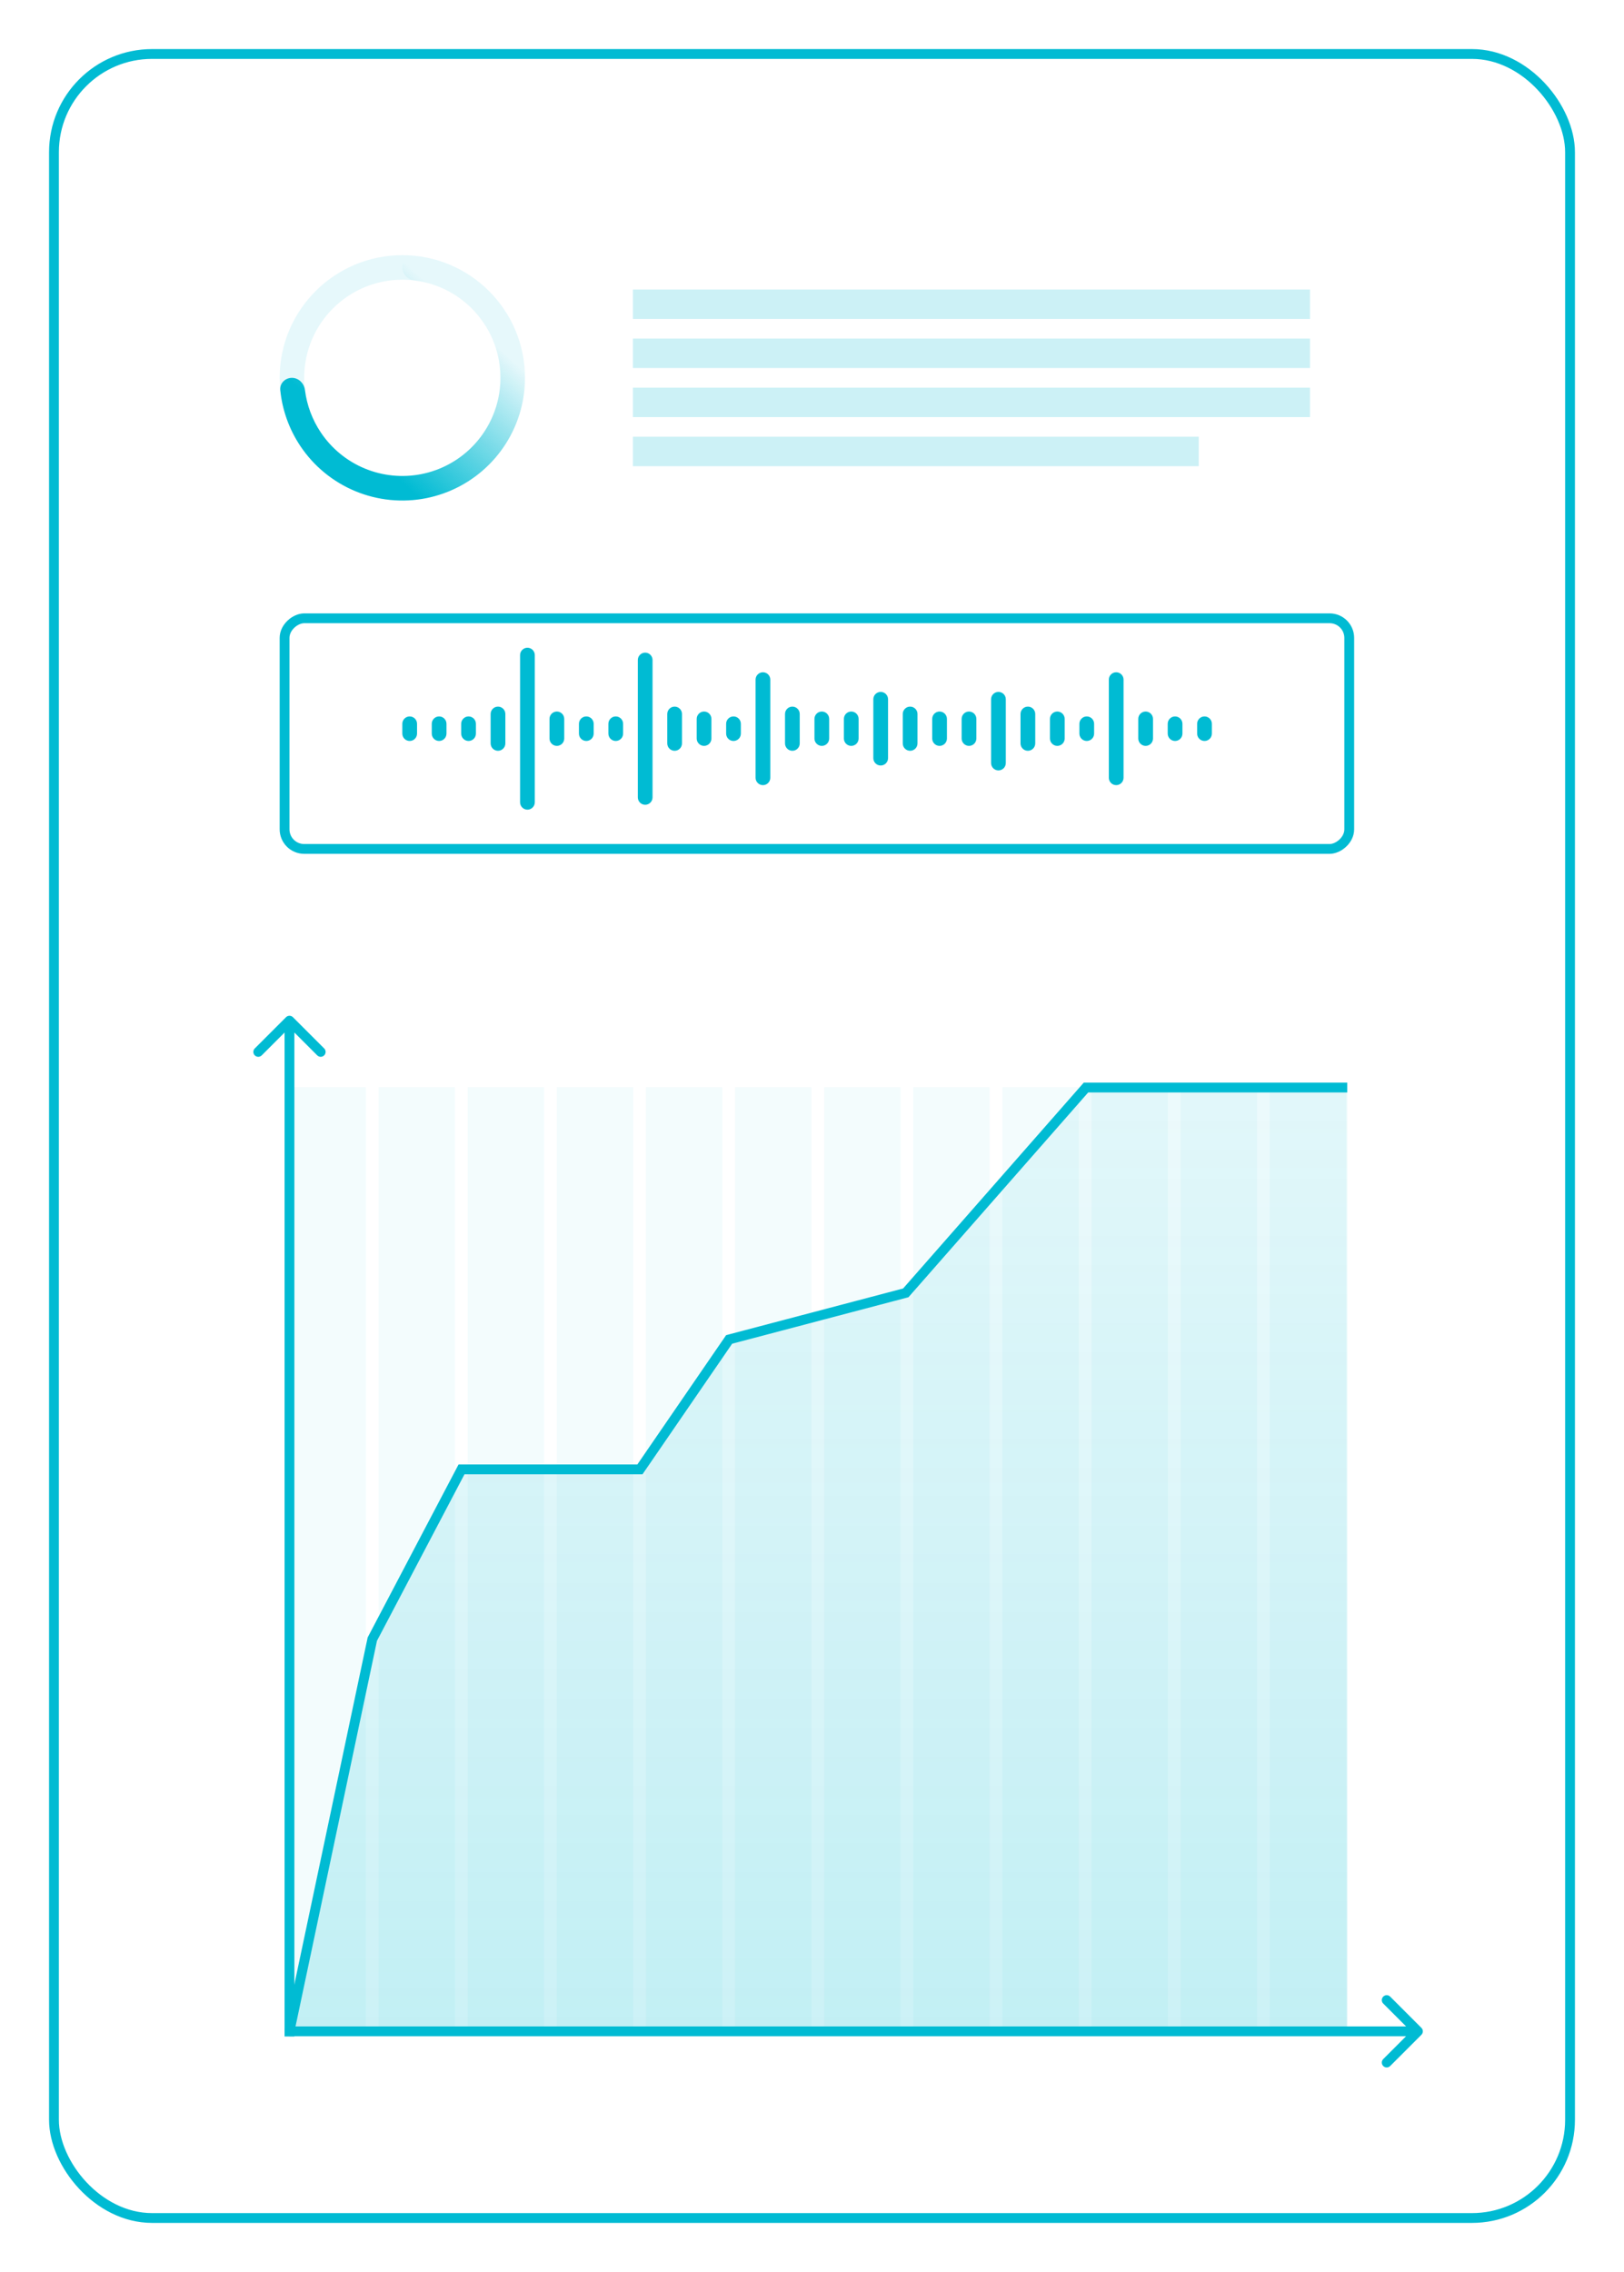 <svg width="331" height="463" viewBox="0 0 331 463" fill="none" xmlns="http://www.w3.org/2000/svg">
<g filter="url(#filter0_d)">
<rect x="11" y="11" width="309" height="441" rx="20" stroke="#00BBD3" stroke-width="2"/>
</g>
<g filter="url(#filter1_d)">
<rect x="58" y="173" width="47" height="217" rx="4" transform="rotate(-90 58 173)" stroke="#00BBD3" stroke-width="2"/>
</g>
<rect opacity="0.2" width="6" height="137.999" transform="matrix(6.54216e-08 -1 -1 2.62035e-08 267 65)" fill="#00BBD3"/>
<rect opacity="0.2" width="6" height="137.999" transform="matrix(6.54216e-08 -1 -1 2.62035e-08 267 75)" fill="#00BBD3"/>
<rect opacity="0.2" width="6" height="137.999" transform="matrix(6.54216e-08 -1 -1 2.62035e-08 267 85)" fill="#00BBD3"/>
<rect opacity="0.2" width="6" height="115.328" transform="matrix(2.44881e-10 -1 -1 2.43521e-10 244.328 95)" fill="#00BBD3"/>
<path d="M57 77C57 90.807 68.193 102 82 102C95.807 102 107 90.807 107 77C107 63.193 95.807 52 82 52C68.193 52 57 63.193 57 77ZM102 77C102 88.046 93.046 97 82 97C70.954 97 62 88.046 62 77C62 65.954 70.954 57 82 57C93.046 57 102 65.954 102 77Z" fill="#00BBD3" fill-opacity="0.1"/>
<path d="M59.5 77C58.119 77 56.987 78.122 57.125 79.496C57.532 83.559 58.931 87.473 61.213 90.889C63.96 95.001 67.865 98.205 72.433 100.097C77.001 101.989 82.028 102.484 86.877 101.52C91.727 100.555 96.181 98.174 99.678 94.678C103.174 91.181 105.555 86.727 106.52 81.877C107.484 77.028 106.989 72.001 105.097 67.433C103.205 62.865 100 58.96 95.889 56.213C92.473 53.931 88.559 52.532 84.496 52.125C83.122 51.987 82 53.119 82 54.5C82 55.881 83.124 56.984 84.494 57.156C87.566 57.542 90.518 58.638 93.111 60.371C96.4 62.568 98.964 65.692 100.478 69.346C101.991 73.001 102.387 77.022 101.616 80.902C100.844 84.781 98.939 88.345 96.142 91.142C93.345 93.939 89.781 95.844 85.902 96.616C82.022 97.387 78.001 96.991 74.346 95.478C70.692 93.964 67.568 91.4 65.371 88.111C63.638 85.518 62.542 82.566 62.156 79.494C61.984 78.124 60.881 77 59.5 77Z" fill="url(#paint0_linear)"/>
<g opacity="0.05">
<rect x="59" y="221.542" width="15.569" height="192.011" fill="#00BBD3"/>
<rect x="77.164" y="221.542" width="15.569" height="192.011" fill="#00BBD3"/>
<rect x="95.327" y="221.542" width="15.569" height="192.011" fill="#00BBD3"/>
<rect x="113.49" y="221.542" width="15.569" height="192.011" fill="#00BBD3"/>
<rect x="131.653" y="221.542" width="15.569" height="192.011" fill="#00BBD3"/>
<rect x="149.815" y="221.542" width="15.569" height="192.011" fill="#00BBD3"/>
<rect x="167.979" y="221.542" width="15.569" height="192.011" fill="#00BBD3"/>
<rect x="186.143" y="221.542" width="15.569" height="192.011" fill="#00BBD3"/>
<rect x="204.306" y="221.542" width="15.569" height="192.011" fill="#00BBD3"/>
<rect x="222.469" y="221.542" width="15.569" height="192.011" fill="#00BBD3"/>
<rect x="240.632" y="221.542" width="15.569" height="192.011" fill="#00BBD3"/>
<rect x="258.795" y="221.542" width="15.569" height="192.011" fill="#00BBD3"/>
</g>
<path opacity="0.2" d="M94.066 299.188L75.883 334.684L59 413.956H274.589V221.625H221.341L184.327 263.21L148.612 272.957L129.781 299.188H94.066Z" fill="url(#paint1_linear)"/>
<g filter="url(#filter2_d)">
<path d="M289.707 414.663C290.098 414.273 290.098 413.639 289.707 413.249L283.343 406.885C282.953 406.494 282.319 406.494 281.929 406.885C281.538 407.276 281.538 407.909 281.929 408.299L287.586 413.956L281.929 419.613C281.538 420.003 281.538 420.637 281.929 421.027C282.319 421.418 282.953 421.418 283.343 421.027L289.707 414.663ZM59 414.956H289V412.956H59V414.956Z" fill="#00BBD3"/>
</g>
<g filter="url(#filter3_d)">
<path d="M59.707 207.293C59.317 206.902 58.683 206.902 58.293 207.293L51.929 213.657C51.538 214.047 51.538 214.681 51.929 215.071C52.319 215.462 52.953 215.462 53.343 215.071L59 209.414L64.657 215.071C65.047 215.462 65.68 215.462 66.071 215.071C66.462 214.681 66.462 214.047 66.071 213.657L59.707 207.293ZM60 415L60 208L58 208L58 415L60 415Z" fill="#00BBD3"/>
</g>
<path d="M59 413.956L75.883 334.035L94.066 299.438H130.43L148.612 272.957L184.614 263.468L221.341 221.625H274.589" stroke="#00BBD3" stroke-width="2"/>
<g filter="url(#filter4_d)">
<path fill-rule="evenodd" clip-rule="evenodd" d="M109 133.5C109 132.672 108.328 132 107.5 132C106.672 132 106 132.672 106 133.5V163.5C106 164.328 106.672 165 107.5 165C108.328 165 109 164.328 109 163.5V133.5ZM133 134.5C133 133.672 132.328 133 131.5 133C130.672 133 130 133.672 130 134.5V162.5C130 163.328 130.672 164 131.5 164C132.328 164 133 163.328 133 162.5V134.5ZM155.5 137C156.328 137 157 137.672 157 138.5V158.5C157 159.328 156.328 160 155.5 160C154.672 160 154 159.328 154 158.5V138.5C154 137.672 154.672 137 155.5 137ZM229 138.5C229 137.672 228.328 137 227.5 137C226.672 137 226 137.672 226 138.5V158.5C226 159.328 226.672 160 227.5 160C228.328 160 229 159.328 229 158.5V138.5ZM179.5 141C180.328 141 181 141.672 181 142.5V154.5C181 155.328 180.328 156 179.5 156C178.672 156 178 155.328 178 154.5V142.5C178 141.672 178.672 141 179.5 141ZM205 142.5C205 141.672 204.328 141 203.5 141C202.672 141 202 141.672 202 142.5V155.5C202 156.328 202.672 157 203.5 157C204.328 157 205 156.328 205 155.5V142.5ZM197.5 145C198.328 145 199 145.672 199 146.5V150.5C199 151.328 198.328 152 197.5 152C196.672 152 196 151.328 196 150.5V146.5C196 145.672 196.672 145 197.5 145ZM193 146.5C193 145.672 192.328 145 191.5 145C190.672 145 190 145.672 190 146.5V150.5C190 151.328 190.672 152 191.5 152C192.328 152 193 151.328 193 150.5V146.5ZM185.5 144C186.328 144 187 144.672 187 145.5V151.5C187 152.328 186.328 153 185.5 153C184.672 153 184 152.328 184 151.5V145.5C184 144.672 184.672 144 185.5 144ZM163 145.5C163 144.672 162.328 144 161.5 144C160.672 144 160 144.672 160 145.5V151.5C160 152.328 160.672 153 161.5 153C162.328 153 163 152.328 163 151.5V145.5ZM137.5 144C138.328 144 139 144.672 139 145.5V151.5C139 152.328 138.328 153 137.5 153C136.672 153 136 152.328 136 151.5V145.5C136 144.672 136.672 144 137.5 144ZM211 145.5C211 144.672 210.328 144 209.5 144C208.672 144 208 144.672 208 145.5V151.5C208 152.328 208.672 153 209.5 153C210.328 153 211 152.328 211 151.5V145.5ZM101.5 144C102.328 144 103 144.672 103 145.5V151.5C103 152.328 102.328 153 101.5 153C100.672 153 100 152.328 100 151.5V145.5C100 144.672 100.672 144 101.5 144ZM145 146.5C145 145.672 144.328 145 143.5 145C142.672 145 142 145.672 142 146.5V150.5C142 151.328 142.672 152 143.5 152C144.328 152 145 151.328 145 150.5V146.5ZM215.5 145C216.328 145 217 145.672 217 146.5V150.5C217 151.328 216.328 152 215.5 152C214.672 152 214 151.328 214 150.5V146.5C214 145.672 214.672 145 215.5 145ZM169 146.5C169 145.672 168.328 145 167.5 145C166.672 145 166 145.672 166 146.5V150.5C166 151.328 166.672 152 167.5 152C168.328 152 169 151.328 169 150.5V146.5ZM173.5 145C174.328 145 175 145.672 175 146.5V150.5C175 151.328 174.328 152 173.5 152C172.672 152 172 151.328 172 150.5V146.5C172 145.672 172.672 145 173.5 145ZM115 146.5C115 145.672 114.328 145 113.5 145C112.672 145 112 145.672 112 146.5V150.5C112 151.328 112.672 152 113.5 152C114.328 152 115 151.328 115 150.5V146.5ZM233.5 145C234.328 145 235 145.672 235 146.5V150.5C235 151.328 234.328 152 233.5 152C232.672 152 232 151.328 232 150.5V146.5C232 145.672 232.672 145 233.5 145ZM151 147.5C151 146.672 150.328 146 149.5 146C148.672 146 148 146.672 148 147.5V149.5C148 150.328 148.672 151 149.5 151C150.328 151 151 150.328 151 149.5V147.5ZM221.5 146C222.328 146 223 146.672 223 147.5V149.5C223 150.328 222.328 151 221.5 151C220.672 151 220 150.328 220 149.5V147.5C220 146.672 220.672 146 221.5 146ZM127 147.5C127 146.672 126.328 146 125.5 146C124.672 146 124 146.672 124 147.5V149.5C124 150.328 124.672 151 125.5 151C126.328 151 127 150.328 127 149.5V147.5ZM245.5 146C246.328 146 247 146.672 247 147.5V149.5C247 150.328 246.328 151 245.5 151C244.672 151 244 150.328 244 149.5V147.5C244 146.672 244.672 146 245.5 146ZM121 147.5C121 146.672 120.328 146 119.5 146C118.672 146 118 146.672 118 147.5V149.5C118 150.328 118.672 151 119.5 151C120.328 151 121 150.328 121 149.5V147.5ZM239.5 146C240.328 146 241 146.672 241 147.5V149.5C241 150.328 240.328 151 239.5 151C238.672 151 238 150.328 238 149.5V147.5C238 146.672 238.672 146 239.5 146ZM91 147.5C91 146.672 90.328 146 89.5 146C88.672 146 88 146.672 88 147.5V149.5C88 150.328 88.672 151 89.5 151C90.328 151 91 150.328 91 149.5V147.5ZM83.5 146C84.328 146 85 146.672 85 147.5L85 149.5C85 150.328 84.328 151 83.5 151C82.672 151 82 150.328 82 149.5V147.5C82 146.672 82.672 146 83.5 146ZM97 147.5C97 146.672 96.328 146 95.5 146C94.672 146 94 146.672 94 147.5V149.5C94 150.328 94.672 151 95.5 151C96.328 151 97 150.328 97 149.5V147.5Z" fill="#00BBD3"/>
</g>
<defs>
<filter id="filter0_d" x="0" y="0" width="331" height="463" filterUnits="userSpaceOnUse" color-interpolation-filters="sRGB">
<feFlood flood-opacity="0" result="BackgroundImageFix"/>
<feColorMatrix in="SourceAlpha" type="matrix" values="0 0 0 0 0 0 0 0 0 0 0 0 0 0 0 0 0 0 127 0"/>
<feOffset/>
<feGaussianBlur stdDeviation="5"/>
<feColorMatrix type="matrix" values="0 0 0 0 0 0 0 0 0 0.733 0 0 0 0 0.827 0 0 0 0.36 0"/>
<feBlend mode="normal" in2="BackgroundImageFix" result="effect1_dropShadow"/>
<feBlend mode="normal" in="SourceGraphic" in2="effect1_dropShadow" result="shape"/>
</filter>
<filter id="filter1_d" x="47" y="115" width="239" height="69" filterUnits="userSpaceOnUse" color-interpolation-filters="sRGB">
<feFlood flood-opacity="0" result="BackgroundImageFix"/>
<feColorMatrix in="SourceAlpha" type="matrix" values="0 0 0 0 0 0 0 0 0 0 0 0 0 0 0 0 0 0 127 0"/>
<feOffset/>
<feGaussianBlur stdDeviation="5"/>
<feColorMatrix type="matrix" values="0 0 0 0 0 0 0 0 0 0.733 0 0 0 0 0.827 0 0 0 0.36 0"/>
<feBlend mode="normal" in2="BackgroundImageFix" result="effect1_dropShadow"/>
<feBlend mode="normal" in="SourceGraphic" in2="effect1_dropShadow" result="shape"/>
</filter>
<filter id="filter2_d" x="49" y="396.592" width="251" height="34.728" filterUnits="userSpaceOnUse" color-interpolation-filters="sRGB">
<feFlood flood-opacity="0" result="BackgroundImageFix"/>
<feColorMatrix in="SourceAlpha" type="matrix" values="0 0 0 0 0 0 0 0 0 0 0 0 0 0 0 0 0 0 127 0"/>
<feOffset/>
<feGaussianBlur stdDeviation="5"/>
<feColorMatrix type="matrix" values="0 0 0 0 0 0 0 0 0 0.733 0 0 0 0 0.827 0 0 0 0.36 0"/>
<feBlend mode="normal" in2="BackgroundImageFix" result="effect1_dropShadow"/>
<feBlend mode="normal" in="SourceGraphic" in2="effect1_dropShadow" result="shape"/>
</filter>
<filter id="filter3_d" x="41.636" y="197" width="34.728" height="228" filterUnits="userSpaceOnUse" color-interpolation-filters="sRGB">
<feFlood flood-opacity="0" result="BackgroundImageFix"/>
<feColorMatrix in="SourceAlpha" type="matrix" values="0 0 0 0 0 0 0 0 0 0 0 0 0 0 0 0 0 0 127 0"/>
<feOffset/>
<feGaussianBlur stdDeviation="5"/>
<feColorMatrix type="matrix" values="0 0 0 0 0 0 0 0 0 0.733 0 0 0 0 0.827 0 0 0 0.36 0"/>
<feBlend mode="normal" in2="BackgroundImageFix" result="effect1_dropShadow"/>
<feBlend mode="normal" in="SourceGraphic" in2="effect1_dropShadow" result="shape"/>
</filter>
<filter id="filter4_d" x="72" y="122" width="185" height="53" filterUnits="userSpaceOnUse" color-interpolation-filters="sRGB">
<feFlood flood-opacity="0" result="BackgroundImageFix"/>
<feColorMatrix in="SourceAlpha" type="matrix" values="0 0 0 0 0 0 0 0 0 0 0 0 0 0 0 0 0 0 127 0"/>
<feOffset/>
<feGaussianBlur stdDeviation="5"/>
<feColorMatrix type="matrix" values="0 0 0 0 0 0 0 0 0 0.733 0 0 0 0 0.827 0 0 0 0.36 0"/>
<feBlend mode="normal" in2="BackgroundImageFix" result="effect1_dropShadow"/>
<feBlend mode="normal" in="SourceGraphic" in2="effect1_dropShadow" result="shape"/>
</filter>
<linearGradient id="paint0_linear" x1="61.839" y1="80.024" x2="84.419" y2="55.226" gradientUnits="userSpaceOnUse">
<stop stop-color="#00BBD3"/>
<stop offset="1" stop-color="#00BBD3" stop-opacity="0"/>
</linearGradient>
<linearGradient id="paint1_linear" x1="166.794" y1="221.625" x2="166.794" y2="413.956" gradientUnits="userSpaceOnUse">
<stop stop-color="#00BBD3" stop-opacity="0.36"/>
<stop offset="1" stop-color="#00BBD3"/>
</linearGradient>
</defs>
</svg>